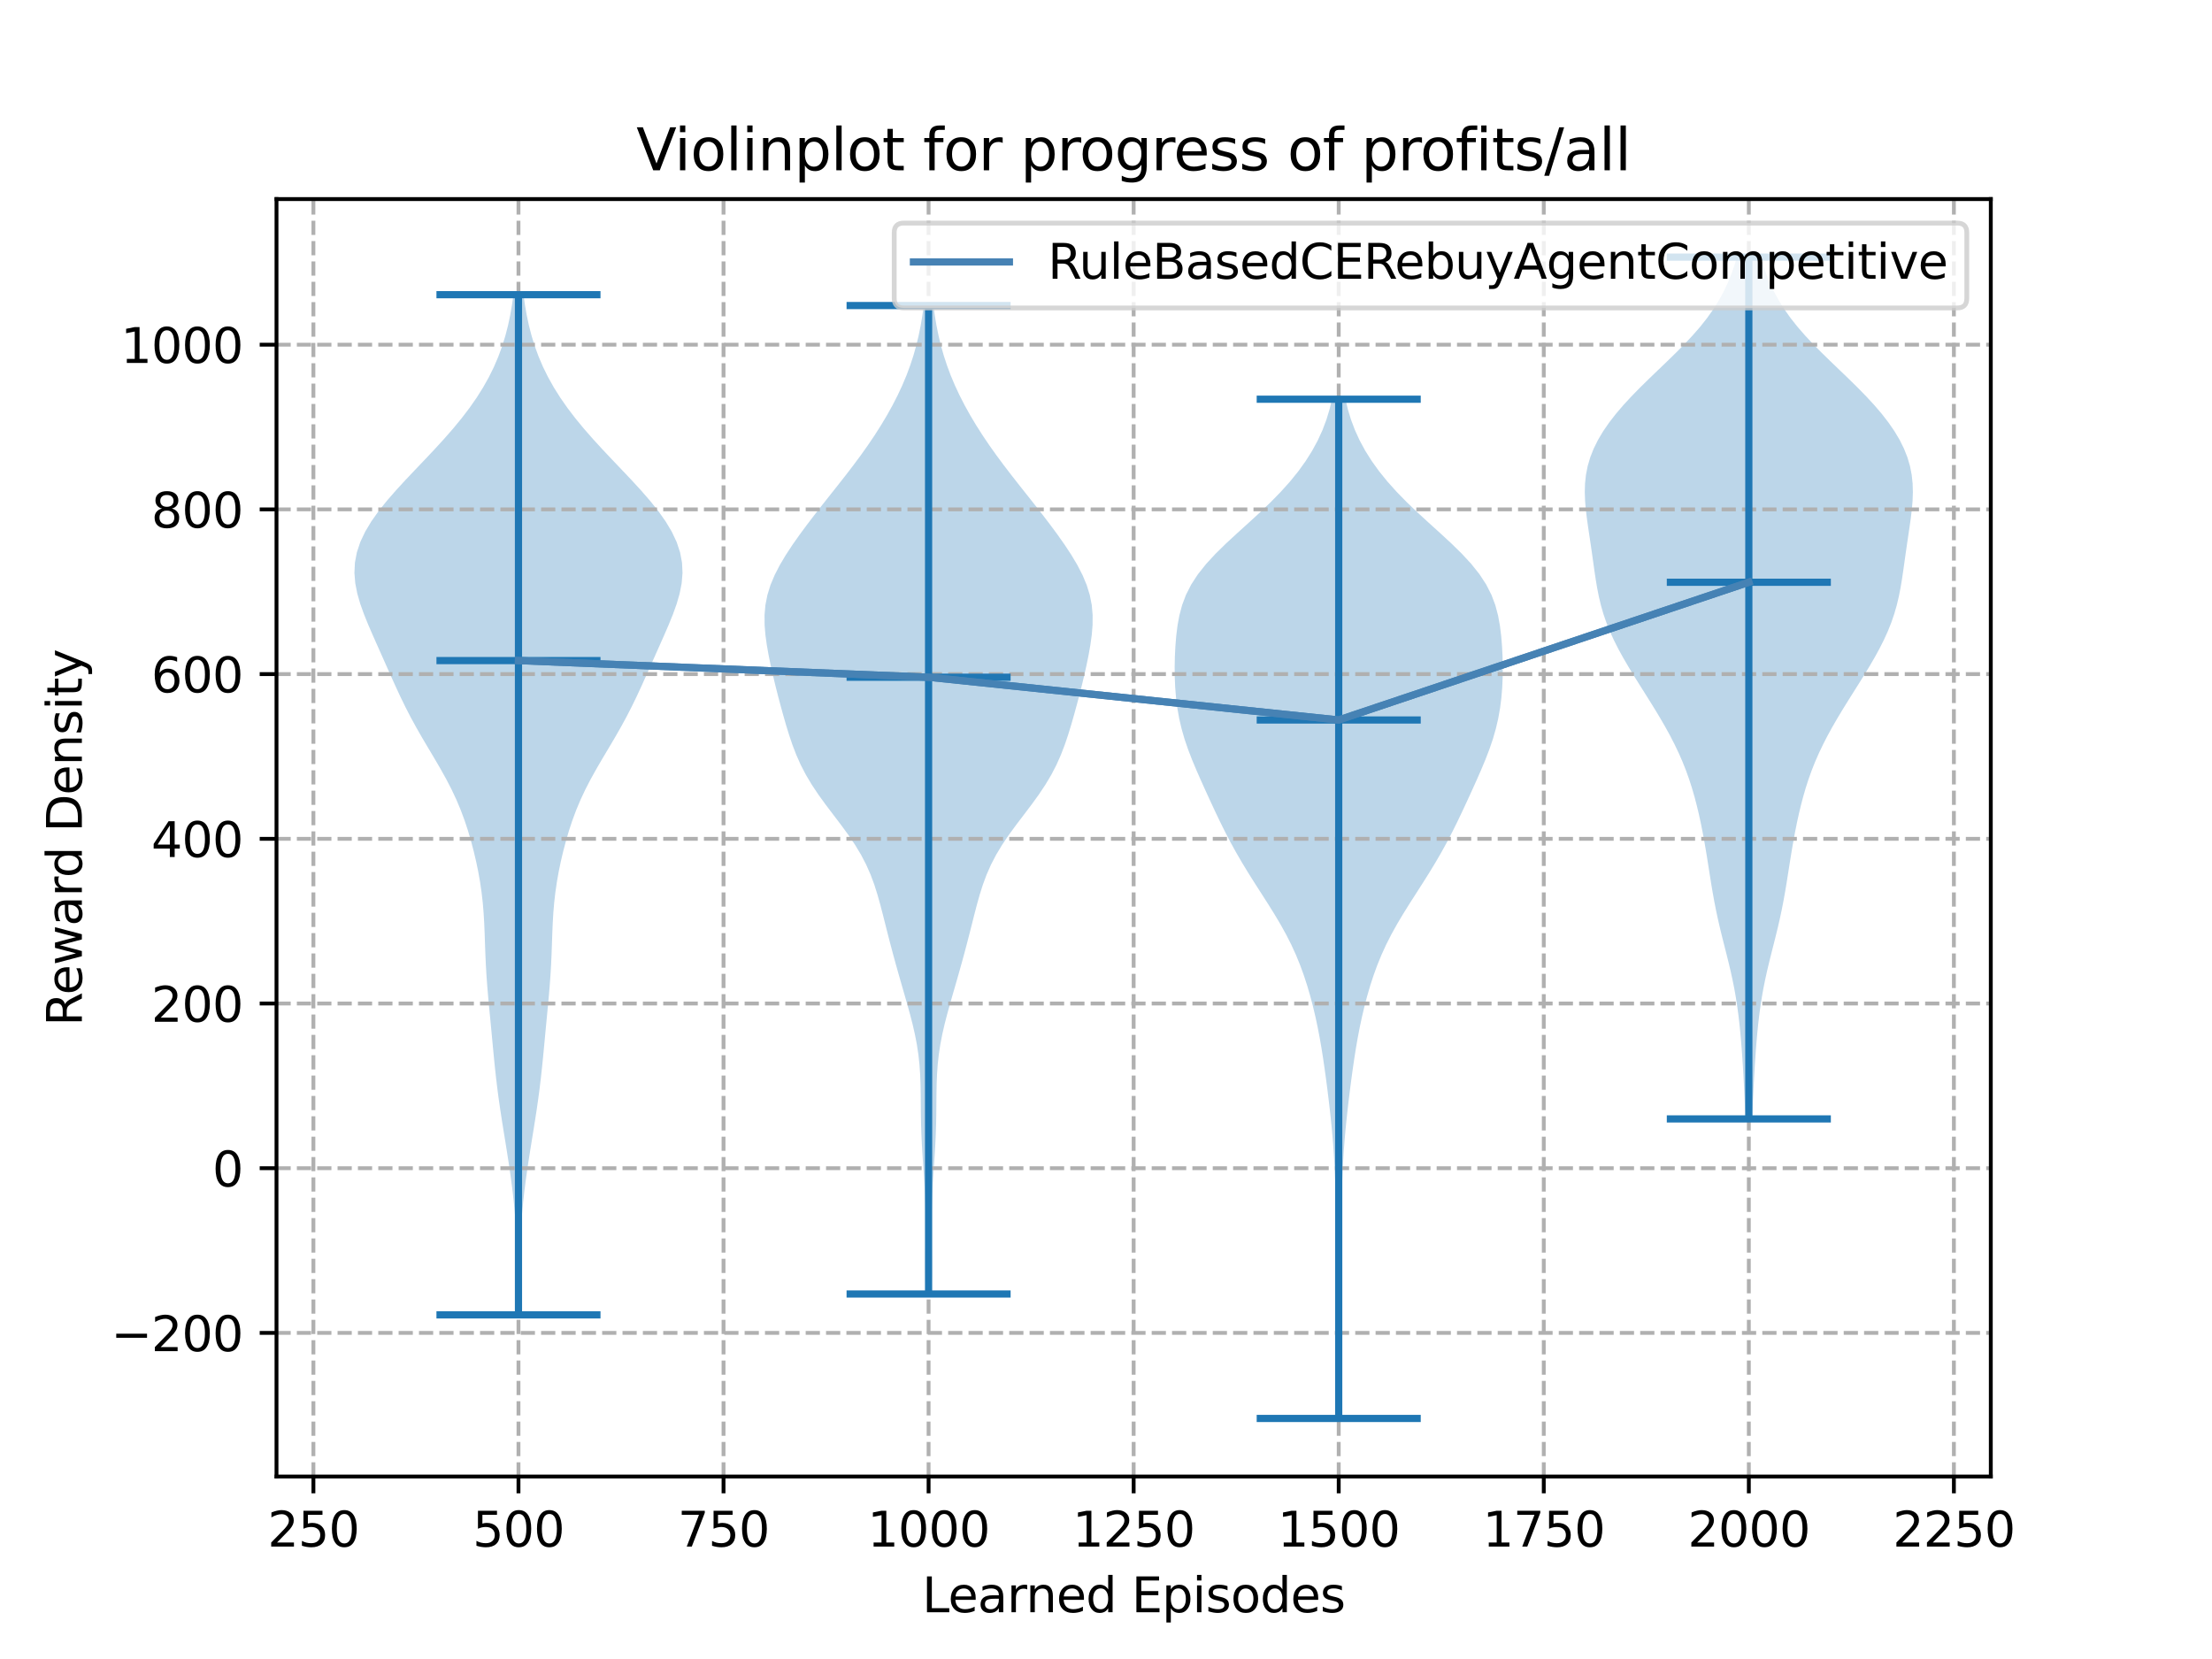 <?xml version="1.0" encoding="utf-8" standalone="no"?>
<!DOCTYPE svg PUBLIC "-//W3C//DTD SVG 1.1//EN"
  "http://www.w3.org/Graphics/SVG/1.1/DTD/svg11.dtd">
<svg xmlns:xlink="http://www.w3.org/1999/xlink" width="460.8pt" height="345.6pt" viewBox="0 0 460.8 345.6" xmlns="http://www.w3.org/2000/svg" version="1.1">
 <defs>
  <style type="text/css">*{stroke-linejoin: round; stroke-linecap: butt}</style>
 </defs>
 <g id="figure_1">
  <g id="patch_1">
   <path d="M 0 345.6 
L 460.8 345.6 
L 460.8 0 
L 0 0 
z
" style="fill: #ffffff"/>
  </g>
  <g id="axes_1">
   <g id="patch_2">
    <path d="M 57.6 307.584 
L 414.72 307.584 
L 414.72 41.472 
L 57.6 41.472 
z
" style="fill: #ffffff"/>
   </g>
   <g id="PolyCollection_1">
    <path d="M 108.219 273.917 
L 107.795 273.917 
L 107.79 271.77 
L 107.787 269.623 
L 107.783 267.477 
L 107.771 265.33 
L 107.746 263.183 
L 107.701 261.037 
L 107.631 258.89 
L 107.53 256.743 
L 107.396 254.596 
L 107.226 252.45 
L 107.02 250.303 
L 106.779 248.156 
L 106.507 246.01 
L 106.208 243.863 
L 105.887 241.716 
L 105.55 239.569 
L 105.204 237.423 
L 104.856 235.276 
L 104.514 233.129 
L 104.186 230.982 
L 103.878 228.836 
L 103.595 226.689 
L 103.337 224.542 
L 103.103 222.396 
L 102.887 220.249 
L 102.682 218.102 
L 102.481 215.955 
L 102.278 213.809 
L 102.072 211.662 
L 101.867 209.515 
L 101.67 207.369 
L 101.49 205.222 
L 101.335 203.075 
L 101.21 200.928 
L 101.113 198.782 
L 101.035 196.635 
L 100.961 194.488 
L 100.871 192.342 
L 100.745 190.195 
L 100.566 188.048 
L 100.323 185.901 
L 100.01 183.755 
L 99.63 181.608 
L 99.185 179.461 
L 98.679 177.315 
L 98.113 175.168 
L 97.481 173.021 
L 96.771 170.874 
L 95.97 168.728 
L 95.068 166.581 
L 94.059 164.434 
L 92.948 162.288 
L 91.752 160.141 
L 90.498 157.994 
L 89.22 155.847 
L 87.951 153.701 
L 86.721 151.554 
L 85.549 149.407 
L 84.443 147.261 
L 83.399 145.114 
L 82.402 142.967 
L 81.435 140.82 
L 80.48 138.674 
L 79.525 136.527 
L 78.568 134.38 
L 77.615 132.233 
L 76.687 130.087 
L 75.818 127.94 
L 75.049 125.793 
L 74.43 123.647 
L 74.009 121.5 
L 73.833 119.353 
L 73.937 117.206 
L 74.343 115.06 
L 75.056 112.913 
L 76.068 110.766 
L 77.352 108.62 
L 78.874 106.473 
L 80.592 104.326 
L 82.46 102.179 
L 84.431 100.033 
L 86.461 97.886 
L 88.508 95.739 
L 90.532 93.593 
L 92.498 91.446 
L 94.377 89.299 
L 96.145 87.152 
L 97.785 85.006 
L 99.284 82.859 
L 100.637 80.712 
L 101.841 78.566 
L 102.899 76.419 
L 103.816 74.272 
L 104.602 72.125 
L 105.267 69.979 
L 105.823 67.832 
L 106.281 65.685 
L 106.656 63.539 
L 106.96 61.392 
L 109.054 61.392 
L 109.054 61.392 
L 109.358 63.539 
L 109.733 65.685 
L 110.191 67.832 
L 110.747 69.979 
L 111.411 72.125 
L 112.197 74.272 
L 113.115 76.419 
L 114.173 78.566 
L 115.377 80.712 
L 116.729 82.859 
L 118.229 85.006 
L 119.868 87.152 
L 121.637 89.299 
L 123.516 91.446 
L 125.482 93.593 
L 127.506 95.739 
L 129.552 97.886 
L 131.583 100.033 
L 133.554 102.179 
L 135.422 104.326 
L 137.14 106.473 
L 138.662 108.62 
L 139.946 110.766 
L 140.957 112.913 
L 141.671 115.06 
L 142.077 117.206 
L 142.181 119.353 
L 142.005 121.5 
L 141.584 123.647 
L 140.964 125.793 
L 140.196 127.94 
L 139.327 130.087 
L 138.399 132.233 
L 137.446 134.38 
L 136.488 136.527 
L 135.534 138.674 
L 134.579 140.82 
L 133.612 142.967 
L 132.615 145.114 
L 131.571 147.261 
L 130.465 149.407 
L 129.293 151.554 
L 128.063 153.701 
L 126.794 155.847 
L 125.515 157.994 
L 124.261 160.141 
L 123.065 162.288 
L 121.954 164.434 
L 120.945 166.581 
L 120.043 168.728 
L 119.243 170.874 
L 118.533 173.021 
L 117.901 175.168 
L 117.334 177.315 
L 116.829 179.461 
L 116.384 181.608 
L 116.004 183.755 
L 115.691 185.901 
L 115.448 188.048 
L 115.268 190.195 
L 115.142 192.342 
L 115.052 194.488 
L 114.978 196.635 
L 114.901 198.782 
L 114.804 200.928 
L 114.679 203.075 
L 114.524 205.222 
L 114.344 207.369 
L 114.146 209.515 
L 113.941 211.662 
L 113.736 213.809 
L 113.533 215.955 
L 113.332 218.102 
L 113.127 220.249 
L 112.91 222.396 
L 112.676 224.542 
L 112.419 226.689 
L 112.135 228.836 
L 111.828 230.982 
L 111.5 233.129 
L 111.158 235.276 
L 110.81 237.423 
L 110.464 239.569 
L 110.127 241.716 
L 109.806 243.863 
L 109.507 246.01 
L 109.235 248.156 
L 108.994 250.303 
L 108.788 252.45 
L 108.618 254.596 
L 108.483 256.743 
L 108.383 258.89 
L 108.313 261.037 
L 108.268 263.183 
L 108.243 265.33 
L 108.231 267.477 
L 108.226 269.623 
L 108.224 271.77 
L 108.219 273.917 
z
" clip-path="url(#p9308726715)" style="fill: #1f77b4; fill-opacity: 0.3"/>
   </g>
   <g id="PolyCollection_2">
    <path d="M 194.045 269.56 
L 192.84 269.56 
L 192.795 267.48 
L 192.771 265.4 
L 192.768 263.32 
L 192.781 261.24 
L 192.803 259.16 
L 192.822 257.08 
L 192.828 255.001 
L 192.811 252.921 
L 192.765 250.841 
L 192.685 248.761 
L 192.576 246.681 
L 192.445 244.601 
L 192.302 242.521 
L 192.163 240.441 
L 192.04 238.361 
L 191.943 236.281 
L 191.877 234.201 
L 191.84 232.122 
L 191.821 230.042 
L 191.804 227.962 
L 191.766 225.882 
L 191.684 223.802 
L 191.538 221.722 
L 191.31 219.642 
L 190.995 217.562 
L 190.594 215.482 
L 190.118 213.402 
L 189.584 211.322 
L 189.009 209.243 
L 188.413 207.163 
L 187.812 205.083 
L 187.215 203.003 
L 186.63 200.923 
L 186.06 198.843 
L 185.506 196.763 
L 184.967 194.683 
L 184.44 192.603 
L 183.914 190.523 
L 183.373 188.443 
L 182.789 186.364 
L 182.13 184.284 
L 181.359 182.204 
L 180.442 180.124 
L 179.359 178.044 
L 178.104 175.964 
L 176.696 173.884 
L 175.174 171.804 
L 173.593 169.724 
L 172.017 167.644 
L 170.509 165.564 
L 169.12 163.485 
L 167.881 161.405 
L 166.804 159.325 
L 165.879 157.245 
L 165.08 155.165 
L 164.378 153.085 
L 163.74 151.005 
L 163.142 148.925 
L 162.572 146.845 
L 162.023 144.765 
L 161.497 142.685 
L 160.999 140.606 
L 160.533 138.526 
L 160.109 136.446 
L 159.74 134.366 
L 159.453 132.286 
L 159.282 130.206 
L 159.268 128.126 
L 159.451 126.046 
L 159.858 123.966 
L 160.5 121.886 
L 161.37 119.806 
L 162.44 117.726 
L 163.676 115.647 
L 165.04 113.567 
L 166.502 111.487 
L 168.036 109.407 
L 169.623 107.327 
L 171.247 105.247 
L 172.892 103.167 
L 174.539 101.087 
L 176.171 99.007 
L 177.766 96.927 
L 179.309 94.847 
L 180.787 92.768 
L 182.191 90.688 
L 183.517 88.608 
L 184.76 86.528 
L 185.917 84.448 
L 186.984 82.368 
L 187.956 80.288 
L 188.831 78.208 
L 189.608 76.128 
L 190.288 74.048 
L 190.874 71.968 
L 191.374 69.889 
L 191.796 67.809 
L 192.147 65.729 
L 192.436 63.649 
L 194.449 63.649 
L 194.449 63.649 
L 194.738 65.729 
L 195.089 67.809 
L 195.51 69.889 
L 196.01 71.968 
L 196.597 74.048 
L 197.277 76.128 
L 198.053 78.208 
L 198.928 80.288 
L 199.901 82.368 
L 200.967 84.448 
L 202.124 86.528 
L 203.368 88.608 
L 204.693 90.688 
L 206.098 92.768 
L 207.576 94.847 
L 209.119 96.927 
L 210.714 99.007 
L 212.345 101.087 
L 213.993 103.167 
L 215.638 105.247 
L 217.262 107.327 
L 218.848 109.407 
L 220.382 111.487 
L 221.844 113.567 
L 223.209 115.647 
L 224.445 117.726 
L 225.515 119.806 
L 226.384 121.886 
L 227.027 123.966 
L 227.434 126.046 
L 227.616 128.126 
L 227.603 130.206 
L 227.431 132.286 
L 227.144 134.366 
L 226.776 136.446 
L 226.351 138.526 
L 225.886 140.606 
L 225.387 142.685 
L 224.862 144.765 
L 224.313 146.845 
L 223.742 148.925 
L 223.145 151.005 
L 222.507 153.085 
L 221.804 155.165 
L 221.006 157.245 
L 220.081 159.325 
L 219.004 161.405 
L 217.765 163.485 
L 216.375 165.564 
L 214.867 167.644 
L 213.292 169.724 
L 211.711 171.804 
L 210.188 173.884 
L 208.78 175.964 
L 207.526 178.044 
L 206.442 180.124 
L 205.526 182.204 
L 204.754 184.284 
L 204.095 186.364 
L 203.512 188.443 
L 202.97 190.523 
L 202.445 192.603 
L 201.917 194.683 
L 201.379 196.763 
L 200.825 198.843 
L 200.255 200.923 
L 199.669 203.003 
L 199.073 205.083 
L 198.471 207.163 
L 197.876 209.243 
L 197.301 211.322 
L 196.766 213.402 
L 196.29 215.482 
L 195.889 217.562 
L 195.574 219.642 
L 195.347 221.722 
L 195.2 223.802 
L 195.119 225.882 
L 195.081 227.962 
L 195.064 230.042 
L 195.045 232.122 
L 195.007 234.201 
L 194.941 236.281 
L 194.844 238.361 
L 194.721 240.441 
L 194.582 242.521 
L 194.44 244.601 
L 194.309 246.681 
L 194.199 248.761 
L 194.12 250.841 
L 194.073 252.921 
L 194.056 255.001 
L 194.063 257.08 
L 194.082 259.16 
L 194.103 261.24 
L 194.116 263.32 
L 194.113 265.4 
L 194.089 267.48 
L 194.045 269.56 
z
" clip-path="url(#p9308726715)" style="fill: #1f77b4; fill-opacity: 0.3"/>
   </g>
   <g id="PolyCollection_3">
    <path d="M 279.29 295.488 
L 278.465 295.488 
L 278.437 293.343 
L 278.428 291.199 
L 278.437 289.054 
L 278.463 286.909 
L 278.499 284.765 
L 278.539 282.62 
L 278.577 280.475 
L 278.605 278.331 
L 278.621 276.186 
L 278.622 274.041 
L 278.611 271.897 
L 278.592 269.752 
L 278.567 267.607 
L 278.541 265.463 
L 278.515 263.318 
L 278.488 261.173 
L 278.46 259.029 
L 278.427 256.884 
L 278.389 254.74 
L 278.344 252.595 
L 278.291 250.45 
L 278.228 248.306 
L 278.153 246.161 
L 278.062 244.016 
L 277.951 241.872 
L 277.816 239.727 
L 277.655 237.582 
L 277.468 235.438 
L 277.256 233.293 
L 277.023 231.148 
L 276.772 229.004 
L 276.507 226.859 
L 276.228 224.714 
L 275.933 222.57 
L 275.619 220.425 
L 275.279 218.28 
L 274.906 216.136 
L 274.493 213.991 
L 274.036 211.846 
L 273.528 209.702 
L 272.965 207.557 
L 272.341 205.412 
L 271.646 203.268 
L 270.868 201.123 
L 269.995 198.978 
L 269.017 196.834 
L 267.93 194.689 
L 266.74 192.544 
L 265.464 190.4 
L 264.125 188.255 
L 262.753 186.111 
L 261.378 183.966 
L 260.028 181.821 
L 258.724 179.677 
L 257.479 177.532 
L 256.3 175.387 
L 255.184 173.243 
L 254.12 171.098 
L 253.097 168.953 
L 252.099 166.809 
L 251.117 164.664 
L 250.15 162.519 
L 249.208 160.375 
L 248.312 158.23 
L 247.487 156.085 
L 246.757 153.941 
L 246.14 151.796 
L 245.643 149.651 
L 245.263 147.507 
L 244.991 145.362 
L 244.815 143.217 
L 244.723 141.073 
L 244.704 138.928 
L 244.748 136.783 
L 244.854 134.639 
L 245.028 132.494 
L 245.292 130.349 
L 245.684 128.205 
L 246.255 126.06 
L 247.061 123.915 
L 248.151 121.771 
L 249.551 119.626 
L 251.259 117.481 
L 253.24 115.337 
L 255.431 113.192 
L 257.754 111.048 
L 260.122 108.903 
L 262.459 106.758 
L 264.699 104.614 
L 266.797 102.469 
L 268.722 100.324 
L 270.459 98.18 
L 272.002 96.035 
L 273.352 93.89 
L 274.514 91.746 
L 275.495 89.601 
L 276.305 87.456 
L 276.96 85.312 
L 277.475 83.167 
L 280.28 83.167 
L 280.28 83.167 
L 280.796 85.312 
L 281.45 87.456 
L 282.261 89.601 
L 283.241 91.746 
L 284.403 93.89 
L 285.753 96.035 
L 287.297 98.18 
L 289.034 100.324 
L 290.959 102.469 
L 293.056 104.614 
L 295.296 106.758 
L 297.633 108.903 
L 300.002 111.048 
L 302.324 113.192 
L 304.516 115.337 
L 306.497 117.481 
L 308.205 119.626 
L 309.605 121.771 
L 310.694 123.915 
L 311.5 126.06 
L 312.071 128.205 
L 312.463 130.349 
L 312.727 132.494 
L 312.901 134.639 
L 313.007 136.783 
L 313.052 138.928 
L 313.032 141.073 
L 312.94 143.217 
L 312.765 145.362 
L 312.493 147.507 
L 312.113 149.651 
L 311.615 151.796 
L 310.998 153.941 
L 310.269 156.085 
L 309.443 158.23 
L 308.547 160.375 
L 307.606 162.519 
L 306.638 164.664 
L 305.656 166.809 
L 304.658 168.953 
L 303.635 171.098 
L 302.572 173.243 
L 301.455 175.387 
L 300.276 177.532 
L 299.032 179.677 
L 297.727 181.821 
L 296.377 183.966 
L 295.002 186.111 
L 293.63 188.255 
L 292.291 190.4 
L 291.015 192.544 
L 289.825 194.689 
L 288.739 196.834 
L 287.76 198.978 
L 286.887 201.123 
L 286.11 203.268 
L 285.414 205.412 
L 284.79 207.557 
L 284.228 209.702 
L 283.72 211.846 
L 283.262 213.991 
L 282.849 216.136 
L 282.476 218.28 
L 282.136 220.425 
L 281.822 222.57 
L 281.527 224.714 
L 281.248 226.859 
L 280.983 229.004 
L 280.732 231.148 
L 280.499 233.293 
L 280.287 235.438 
L 280.1 237.582 
L 279.939 239.727 
L 279.805 241.872 
L 279.694 244.016 
L 279.603 246.161 
L 279.528 248.306 
L 279.465 250.45 
L 279.411 252.595 
L 279.366 254.74 
L 279.328 256.884 
L 279.296 259.029 
L 279.267 261.173 
L 279.241 263.318 
L 279.214 265.463 
L 279.188 267.607 
L 279.164 269.752 
L 279.144 271.897 
L 279.133 274.041 
L 279.135 276.186 
L 279.15 278.331 
L 279.179 280.475 
L 279.216 282.62 
L 279.256 284.765 
L 279.293 286.909 
L 279.318 289.054 
L 279.327 291.199 
L 279.318 293.343 
L 279.29 295.488 
z
" clip-path="url(#p9308726715)" style="fill: #1f77b4; fill-opacity: 0.3"/>
   </g>
   <g id="PolyCollection_4">
    <path d="M 364.994 233.089 
L 363.632 233.089 
L 363.548 231.276 
L 363.463 229.463 
L 363.375 227.649 
L 363.283 225.836 
L 363.185 224.023 
L 363.079 222.209 
L 362.962 220.396 
L 362.833 218.583 
L 362.689 216.769 
L 362.526 214.956 
L 362.341 213.143 
L 362.127 211.329 
L 361.881 209.516 
L 361.598 207.703 
L 361.275 205.889 
L 360.911 204.076 
L 360.511 202.262 
L 360.08 200.449 
L 359.628 198.636 
L 359.167 196.822 
L 358.711 195.009 
L 358.27 193.196 
L 357.853 191.382 
L 357.466 189.569 
L 357.111 187.756 
L 356.784 185.942 
L 356.48 184.129 
L 356.19 182.316 
L 355.905 180.502 
L 355.618 178.689 
L 355.319 176.876 
L 355.004 175.062 
L 354.666 173.249 
L 354.302 171.436 
L 353.906 169.622 
L 353.474 167.809 
L 352.998 165.996 
L 352.473 164.182 
L 351.889 162.369 
L 351.241 160.556 
L 350.523 158.742 
L 349.732 156.929 
L 348.869 155.115 
L 347.938 153.302 
L 346.943 151.489 
L 345.895 149.675 
L 344.805 147.862 
L 343.683 146.049 
L 342.544 144.235 
L 341.403 142.422 
L 340.273 140.609 
L 339.172 138.795 
L 338.115 136.982 
L 337.12 135.169 
L 336.203 133.355 
L 335.376 131.542 
L 334.649 129.729 
L 334.026 127.915 
L 333.503 126.102 
L 333.071 124.289 
L 332.713 122.475 
L 332.41 120.662 
L 332.141 118.849 
L 331.886 117.035 
L 331.632 115.222 
L 331.37 113.408 
L 331.1 111.595 
L 330.83 109.782 
L 330.576 107.968 
L 330.358 106.155 
L 330.203 104.342 
L 330.139 102.528 
L 330.192 100.715 
L 330.387 98.902 
L 330.744 97.088 
L 331.276 95.275 
L 331.991 93.462 
L 332.89 91.648 
L 333.968 89.835 
L 335.218 88.022 
L 336.625 86.208 
L 338.175 84.395 
L 339.848 82.582 
L 341.621 80.768 
L 343.465 78.955 
L 345.35 77.142 
L 347.241 75.328 
L 349.102 73.515 
L 350.898 71.701 
L 352.598 69.888 
L 354.176 68.075 
L 355.613 66.261 
L 356.901 64.448 
L 358.039 62.635 
L 359.033 60.821 
L 359.896 59.008 
L 360.641 57.195 
L 361.284 55.381 
L 361.838 53.568 
L 366.788 53.568 
L 366.788 53.568 
L 367.342 55.381 
L 367.985 57.195 
L 368.73 59.008 
L 369.593 60.821 
L 370.587 62.635 
L 371.725 64.448 
L 373.013 66.261 
L 374.451 68.075 
L 376.028 69.888 
L 377.728 71.701 
L 379.524 73.515 
L 381.386 75.328 
L 383.277 77.142 
L 385.161 78.955 
L 387.006 80.768 
L 388.778 82.582 
L 390.451 84.395 
L 392.001 86.208 
L 393.409 88.022 
L 394.658 89.835 
L 395.737 91.648 
L 396.635 93.462 
L 397.35 95.275 
L 397.882 97.088 
L 398.239 98.902 
L 398.434 100.715 
L 398.487 102.528 
L 398.423 104.342 
L 398.268 106.155 
L 398.05 107.968 
L 397.796 109.782 
L 397.526 111.595 
L 397.256 113.408 
L 396.994 115.222 
L 396.74 117.035 
L 396.485 118.849 
L 396.216 120.662 
L 395.913 122.475 
L 395.555 124.289 
L 395.123 126.102 
L 394.6 127.915 
L 393.977 129.729 
L 393.251 131.542 
L 392.424 133.355 
L 391.506 135.169 
L 390.511 136.982 
L 389.454 138.795 
L 388.353 140.609 
L 387.224 142.422 
L 386.082 144.235 
L 384.943 146.049 
L 383.822 147.862 
L 382.731 149.675 
L 381.683 151.489 
L 380.689 153.302 
L 379.757 155.115 
L 378.894 156.929 
L 378.104 158.742 
L 377.385 160.556 
L 376.737 162.369 
L 376.154 164.182 
L 375.628 165.996 
L 375.152 167.809 
L 374.72 169.622 
L 374.325 171.436 
L 373.96 173.249 
L 373.623 175.062 
L 373.307 176.876 
L 373.009 178.689 
L 372.721 180.502 
L 372.436 182.316 
L 372.147 184.129 
L 371.842 185.942 
L 371.515 187.756 
L 371.16 189.569 
L 370.773 191.382 
L 370.357 193.196 
L 369.915 195.009 
L 369.459 196.822 
L 368.998 198.636 
L 368.547 200.449 
L 368.116 202.262 
L 367.715 204.076 
L 367.351 205.889 
L 367.028 207.703 
L 366.745 209.516 
L 366.499 211.329 
L 366.286 213.143 
L 366.1 214.956 
L 365.937 216.769 
L 365.793 218.583 
L 365.664 220.396 
L 365.547 222.209 
L 365.441 224.023 
L 365.343 225.836 
L 365.251 227.649 
L 365.163 229.463 
L 365.078 231.276 
L 364.994 233.089 
z
" clip-path="url(#p9308726715)" style="fill: #1f77b4; fill-opacity: 0.3"/>
   </g>
   <g id="matplotlib.axis_1">
    <g id="xtick_1">
     <g id="line2d_1">
      <path d="M 65.289 307.584 
L 65.289 41.472 
" clip-path="url(#p9308726715)" style="fill: none; stroke-dasharray: 2.96,1.28; stroke-dashoffset: 0; stroke: #b0b0b0; stroke-width: 0.8"/>
     </g>
     <g id="line2d_2">
      <defs>
       <path id="m455f05e10f" d="M 0 0 
L 0 3.5 
" style="stroke: #000000; stroke-width: 0.8"/>
      </defs>
      <g>
       <use xlink:href="#m455f05e10f" x="65.289" y="307.584" style="stroke: #000000; stroke-width: 0.8"/>
      </g>
     </g>
     <g id="text_1">
      <!-- 250 -->
      <g transform="translate(55.745 322.182)scale(0.1 -0.1)">
       <defs>
        <path id="DejaVuSans-32" d="M 1228 531 
L 3431 531 
L 3431 0 
L 469 0 
L 469 531 
Q 828 903 1448 1529 
Q 2069 2156 2228 2338 
Q 2531 2678 2651 2914 
Q 2772 3150 2772 3378 
Q 2772 3750 2511 3984 
Q 2250 4219 1831 4219 
Q 1534 4219 1204 4116 
Q 875 4013 500 3803 
L 500 4441 
Q 881 4594 1212 4672 
Q 1544 4750 1819 4750 
Q 2544 4750 2975 4387 
Q 3406 4025 3406 3419 
Q 3406 3131 3298 2873 
Q 3191 2616 2906 2266 
Q 2828 2175 2409 1742 
Q 1991 1309 1228 531 
z
" transform="scale(0.016)"/>
        <path id="DejaVuSans-35" d="M 691 4666 
L 3169 4666 
L 3169 4134 
L 1269 4134 
L 1269 2991 
Q 1406 3038 1543 3061 
Q 1681 3084 1819 3084 
Q 2600 3084 3056 2656 
Q 3513 2228 3513 1497 
Q 3513 744 3044 326 
Q 2575 -91 1722 -91 
Q 1428 -91 1123 -41 
Q 819 9 494 109 
L 494 744 
Q 775 591 1075 516 
Q 1375 441 1709 441 
Q 2250 441 2565 725 
Q 2881 1009 2881 1497 
Q 2881 1984 2565 2268 
Q 2250 2553 1709 2553 
Q 1456 2553 1204 2497 
Q 953 2441 691 2322 
L 691 4666 
z
" transform="scale(0.016)"/>
        <path id="DejaVuSans-30" d="M 2034 4250 
Q 1547 4250 1301 3770 
Q 1056 3291 1056 2328 
Q 1056 1369 1301 889 
Q 1547 409 2034 409 
Q 2525 409 2770 889 
Q 3016 1369 3016 2328 
Q 3016 3291 2770 3770 
Q 2525 4250 2034 4250 
z
M 2034 4750 
Q 2819 4750 3233 4129 
Q 3647 3509 3647 2328 
Q 3647 1150 3233 529 
Q 2819 -91 2034 -91 
Q 1250 -91 836 529 
Q 422 1150 422 2328 
Q 422 3509 836 4129 
Q 1250 4750 2034 4750 
z
" transform="scale(0.016)"/>
       </defs>
       <use xlink:href="#DejaVuSans-32"/>
       <use xlink:href="#DejaVuSans-35" x="63.623"/>
       <use xlink:href="#DejaVuSans-30" x="127.246"/>
      </g>
     </g>
    </g>
    <g id="xtick_2">
     <g id="line2d_3">
      <path d="M 108.007 307.584 
L 108.007 41.472 
" clip-path="url(#p9308726715)" style="fill: none; stroke-dasharray: 2.96,1.28; stroke-dashoffset: 0; stroke: #b0b0b0; stroke-width: 0.8"/>
     </g>
     <g id="line2d_4">
      <g>
       <use xlink:href="#m455f05e10f" x="108.007" y="307.584" style="stroke: #000000; stroke-width: 0.8"/>
      </g>
     </g>
     <g id="text_2">
      <!-- 500 -->
      <g transform="translate(98.463 322.182)scale(0.1 -0.1)">
       <use xlink:href="#DejaVuSans-35"/>
       <use xlink:href="#DejaVuSans-30" x="63.623"/>
       <use xlink:href="#DejaVuSans-30" x="127.246"/>
      </g>
     </g>
    </g>
    <g id="xtick_3">
     <g id="line2d_5">
      <path d="M 150.725 307.584 
L 150.725 41.472 
" clip-path="url(#p9308726715)" style="fill: none; stroke-dasharray: 2.96,1.28; stroke-dashoffset: 0; stroke: #b0b0b0; stroke-width: 0.8"/>
     </g>
     <g id="line2d_6">
      <g>
       <use xlink:href="#m455f05e10f" x="150.725" y="307.584" style="stroke: #000000; stroke-width: 0.8"/>
      </g>
     </g>
     <g id="text_3">
      <!-- 750 -->
      <g transform="translate(141.181 322.182)scale(0.1 -0.1)">
       <defs>
        <path id="DejaVuSans-37" d="M 525 4666 
L 3525 4666 
L 3525 4397 
L 1831 0 
L 1172 0 
L 2766 4134 
L 525 4134 
L 525 4666 
z
" transform="scale(0.016)"/>
       </defs>
       <use xlink:href="#DejaVuSans-37"/>
       <use xlink:href="#DejaVuSans-35" x="63.623"/>
       <use xlink:href="#DejaVuSans-30" x="127.246"/>
      </g>
     </g>
    </g>
    <g id="xtick_4">
     <g id="line2d_7">
      <path d="M 193.442 307.584 
L 193.442 41.472 
" clip-path="url(#p9308726715)" style="fill: none; stroke-dasharray: 2.96,1.28; stroke-dashoffset: 0; stroke: #b0b0b0; stroke-width: 0.8"/>
     </g>
     <g id="line2d_8">
      <g>
       <use xlink:href="#m455f05e10f" x="193.442" y="307.584" style="stroke: #000000; stroke-width: 0.8"/>
      </g>
     </g>
     <g id="text_4">
      <!-- 1000 -->
      <g transform="translate(180.717 322.182)scale(0.1 -0.1)">
       <defs>
        <path id="DejaVuSans-31" d="M 794 531 
L 1825 531 
L 1825 4091 
L 703 3866 
L 703 4441 
L 1819 4666 
L 2450 4666 
L 2450 531 
L 3481 531 
L 3481 0 
L 794 0 
L 794 531 
z
" transform="scale(0.016)"/>
       </defs>
       <use xlink:href="#DejaVuSans-31"/>
       <use xlink:href="#DejaVuSans-30" x="63.623"/>
       <use xlink:href="#DejaVuSans-30" x="127.246"/>
       <use xlink:href="#DejaVuSans-30" x="190.869"/>
      </g>
     </g>
    </g>
    <g id="xtick_5">
     <g id="line2d_9">
      <path d="M 236.16 307.584 
L 236.16 41.472 
" clip-path="url(#p9308726715)" style="fill: none; stroke-dasharray: 2.96,1.28; stroke-dashoffset: 0; stroke: #b0b0b0; stroke-width: 0.8"/>
     </g>
     <g id="line2d_10">
      <g>
       <use xlink:href="#m455f05e10f" x="236.16" y="307.584" style="stroke: #000000; stroke-width: 0.8"/>
      </g>
     </g>
     <g id="text_5">
      <!-- 1250 -->
      <g transform="translate(223.435 322.182)scale(0.1 -0.1)">
       <use xlink:href="#DejaVuSans-31"/>
       <use xlink:href="#DejaVuSans-32" x="63.623"/>
       <use xlink:href="#DejaVuSans-35" x="127.246"/>
       <use xlink:href="#DejaVuSans-30" x="190.869"/>
      </g>
     </g>
    </g>
    <g id="xtick_6">
     <g id="line2d_11">
      <path d="M 278.878 307.584 
L 278.878 41.472 
" clip-path="url(#p9308726715)" style="fill: none; stroke-dasharray: 2.96,1.28; stroke-dashoffset: 0; stroke: #b0b0b0; stroke-width: 0.8"/>
     </g>
     <g id="line2d_12">
      <g>
       <use xlink:href="#m455f05e10f" x="278.878" y="307.584" style="stroke: #000000; stroke-width: 0.8"/>
      </g>
     </g>
     <g id="text_6">
      <!-- 1500 -->
      <g transform="translate(266.153 322.182)scale(0.1 -0.1)">
       <use xlink:href="#DejaVuSans-31"/>
       <use xlink:href="#DejaVuSans-35" x="63.623"/>
       <use xlink:href="#DejaVuSans-30" x="127.246"/>
       <use xlink:href="#DejaVuSans-30" x="190.869"/>
      </g>
     </g>
    </g>
    <g id="xtick_7">
     <g id="line2d_13">
      <path d="M 321.595 307.584 
L 321.595 41.472 
" clip-path="url(#p9308726715)" style="fill: none; stroke-dasharray: 2.96,1.28; stroke-dashoffset: 0; stroke: #b0b0b0; stroke-width: 0.8"/>
     </g>
     <g id="line2d_14">
      <g>
       <use xlink:href="#m455f05e10f" x="321.595" y="307.584" style="stroke: #000000; stroke-width: 0.8"/>
      </g>
     </g>
     <g id="text_7">
      <!-- 1750 -->
      <g transform="translate(308.87 322.182)scale(0.1 -0.1)">
       <use xlink:href="#DejaVuSans-31"/>
       <use xlink:href="#DejaVuSans-37" x="63.623"/>
       <use xlink:href="#DejaVuSans-35" x="127.246"/>
       <use xlink:href="#DejaVuSans-30" x="190.869"/>
      </g>
     </g>
    </g>
    <g id="xtick_8">
     <g id="line2d_15">
      <path d="M 364.313 307.584 
L 364.313 41.472 
" clip-path="url(#p9308726715)" style="fill: none; stroke-dasharray: 2.96,1.28; stroke-dashoffset: 0; stroke: #b0b0b0; stroke-width: 0.8"/>
     </g>
     <g id="line2d_16">
      <g>
       <use xlink:href="#m455f05e10f" x="364.313" y="307.584" style="stroke: #000000; stroke-width: 0.8"/>
      </g>
     </g>
     <g id="text_8">
      <!-- 2000 -->
      <g transform="translate(351.588 322.182)scale(0.1 -0.1)">
       <use xlink:href="#DejaVuSans-32"/>
       <use xlink:href="#DejaVuSans-30" x="63.623"/>
       <use xlink:href="#DejaVuSans-30" x="127.246"/>
       <use xlink:href="#DejaVuSans-30" x="190.869"/>
      </g>
     </g>
    </g>
    <g id="xtick_9">
     <g id="line2d_17">
      <path d="M 407.031 307.584 
L 407.031 41.472 
" clip-path="url(#p9308726715)" style="fill: none; stroke-dasharray: 2.96,1.28; stroke-dashoffset: 0; stroke: #b0b0b0; stroke-width: 0.8"/>
     </g>
     <g id="line2d_18">
      <g>
       <use xlink:href="#m455f05e10f" x="407.031" y="307.584" style="stroke: #000000; stroke-width: 0.8"/>
      </g>
     </g>
     <g id="text_9">
      <!-- 2250 -->
      <g transform="translate(394.306 322.182)scale(0.1 -0.1)">
       <use xlink:href="#DejaVuSans-32"/>
       <use xlink:href="#DejaVuSans-32" x="63.623"/>
       <use xlink:href="#DejaVuSans-35" x="127.246"/>
       <use xlink:href="#DejaVuSans-30" x="190.869"/>
      </g>
     </g>
    </g>
    <g id="text_10">
     <!-- Learned Episodes -->
     <g transform="translate(192.102 335.861)scale(0.1 -0.1)">
      <defs>
       <path id="DejaVuSans-4c" d="M 628 4666 
L 1259 4666 
L 1259 531 
L 3531 531 
L 3531 0 
L 628 0 
L 628 4666 
z
" transform="scale(0.016)"/>
       <path id="DejaVuSans-65" d="M 3597 1894 
L 3597 1613 
L 953 1613 
Q 991 1019 1311 708 
Q 1631 397 2203 397 
Q 2534 397 2845 478 
Q 3156 559 3463 722 
L 3463 178 
Q 3153 47 2828 -22 
Q 2503 -91 2169 -91 
Q 1331 -91 842 396 
Q 353 884 353 1716 
Q 353 2575 817 3079 
Q 1281 3584 2069 3584 
Q 2775 3584 3186 3129 
Q 3597 2675 3597 1894 
z
M 3022 2063 
Q 3016 2534 2758 2815 
Q 2500 3097 2075 3097 
Q 1594 3097 1305 2825 
Q 1016 2553 972 2059 
L 3022 2063 
z
" transform="scale(0.016)"/>
       <path id="DejaVuSans-61" d="M 2194 1759 
Q 1497 1759 1228 1600 
Q 959 1441 959 1056 
Q 959 750 1161 570 
Q 1363 391 1709 391 
Q 2188 391 2477 730 
Q 2766 1069 2766 1631 
L 2766 1759 
L 2194 1759 
z
M 3341 1997 
L 3341 0 
L 2766 0 
L 2766 531 
Q 2569 213 2275 61 
Q 1981 -91 1556 -91 
Q 1019 -91 701 211 
Q 384 513 384 1019 
Q 384 1609 779 1909 
Q 1175 2209 1959 2209 
L 2766 2209 
L 2766 2266 
Q 2766 2663 2505 2880 
Q 2244 3097 1772 3097 
Q 1472 3097 1187 3025 
Q 903 2953 641 2809 
L 641 3341 
Q 956 3463 1253 3523 
Q 1550 3584 1831 3584 
Q 2591 3584 2966 3190 
Q 3341 2797 3341 1997 
z
" transform="scale(0.016)"/>
       <path id="DejaVuSans-72" d="M 2631 2963 
Q 2534 3019 2420 3045 
Q 2306 3072 2169 3072 
Q 1681 3072 1420 2755 
Q 1159 2438 1159 1844 
L 1159 0 
L 581 0 
L 581 3500 
L 1159 3500 
L 1159 2956 
Q 1341 3275 1631 3429 
Q 1922 3584 2338 3584 
Q 2397 3584 2469 3576 
Q 2541 3569 2628 3553 
L 2631 2963 
z
" transform="scale(0.016)"/>
       <path id="DejaVuSans-6e" d="M 3513 2113 
L 3513 0 
L 2938 0 
L 2938 2094 
Q 2938 2591 2744 2837 
Q 2550 3084 2163 3084 
Q 1697 3084 1428 2787 
Q 1159 2491 1159 1978 
L 1159 0 
L 581 0 
L 581 3500 
L 1159 3500 
L 1159 2956 
Q 1366 3272 1645 3428 
Q 1925 3584 2291 3584 
Q 2894 3584 3203 3211 
Q 3513 2838 3513 2113 
z
" transform="scale(0.016)"/>
       <path id="DejaVuSans-64" d="M 2906 2969 
L 2906 4863 
L 3481 4863 
L 3481 0 
L 2906 0 
L 2906 525 
Q 2725 213 2448 61 
Q 2172 -91 1784 -91 
Q 1150 -91 751 415 
Q 353 922 353 1747 
Q 353 2572 751 3078 
Q 1150 3584 1784 3584 
Q 2172 3584 2448 3432 
Q 2725 3281 2906 2969 
z
M 947 1747 
Q 947 1113 1208 752 
Q 1469 391 1925 391 
Q 2381 391 2643 752 
Q 2906 1113 2906 1747 
Q 2906 2381 2643 2742 
Q 2381 3103 1925 3103 
Q 1469 3103 1208 2742 
Q 947 2381 947 1747 
z
" transform="scale(0.016)"/>
       <path id="DejaVuSans-20" transform="scale(0.016)"/>
       <path id="DejaVuSans-45" d="M 628 4666 
L 3578 4666 
L 3578 4134 
L 1259 4134 
L 1259 2753 
L 3481 2753 
L 3481 2222 
L 1259 2222 
L 1259 531 
L 3634 531 
L 3634 0 
L 628 0 
L 628 4666 
z
" transform="scale(0.016)"/>
       <path id="DejaVuSans-70" d="M 1159 525 
L 1159 -1331 
L 581 -1331 
L 581 3500 
L 1159 3500 
L 1159 2969 
Q 1341 3281 1617 3432 
Q 1894 3584 2278 3584 
Q 2916 3584 3314 3078 
Q 3713 2572 3713 1747 
Q 3713 922 3314 415 
Q 2916 -91 2278 -91 
Q 1894 -91 1617 61 
Q 1341 213 1159 525 
z
M 3116 1747 
Q 3116 2381 2855 2742 
Q 2594 3103 2138 3103 
Q 1681 3103 1420 2742 
Q 1159 2381 1159 1747 
Q 1159 1113 1420 752 
Q 1681 391 2138 391 
Q 2594 391 2855 752 
Q 3116 1113 3116 1747 
z
" transform="scale(0.016)"/>
       <path id="DejaVuSans-69" d="M 603 3500 
L 1178 3500 
L 1178 0 
L 603 0 
L 603 3500 
z
M 603 4863 
L 1178 4863 
L 1178 4134 
L 603 4134 
L 603 4863 
z
" transform="scale(0.016)"/>
       <path id="DejaVuSans-73" d="M 2834 3397 
L 2834 2853 
Q 2591 2978 2328 3040 
Q 2066 3103 1784 3103 
Q 1356 3103 1142 2972 
Q 928 2841 928 2578 
Q 928 2378 1081 2264 
Q 1234 2150 1697 2047 
L 1894 2003 
Q 2506 1872 2764 1633 
Q 3022 1394 3022 966 
Q 3022 478 2636 193 
Q 2250 -91 1575 -91 
Q 1294 -91 989 -36 
Q 684 19 347 128 
L 347 722 
Q 666 556 975 473 
Q 1284 391 1588 391 
Q 1994 391 2212 530 
Q 2431 669 2431 922 
Q 2431 1156 2273 1281 
Q 2116 1406 1581 1522 
L 1381 1569 
Q 847 1681 609 1914 
Q 372 2147 372 2553 
Q 372 3047 722 3315 
Q 1072 3584 1716 3584 
Q 2034 3584 2315 3537 
Q 2597 3491 2834 3397 
z
" transform="scale(0.016)"/>
       <path id="DejaVuSans-6f" d="M 1959 3097 
Q 1497 3097 1228 2736 
Q 959 2375 959 1747 
Q 959 1119 1226 758 
Q 1494 397 1959 397 
Q 2419 397 2687 759 
Q 2956 1122 2956 1747 
Q 2956 2369 2687 2733 
Q 2419 3097 1959 3097 
z
M 1959 3584 
Q 2709 3584 3137 3096 
Q 3566 2609 3566 1747 
Q 3566 888 3137 398 
Q 2709 -91 1959 -91 
Q 1206 -91 779 398 
Q 353 888 353 1747 
Q 353 2609 779 3096 
Q 1206 3584 1959 3584 
z
" transform="scale(0.016)"/>
      </defs>
      <use xlink:href="#DejaVuSans-4c"/>
      <use xlink:href="#DejaVuSans-65" x="53.963"/>
      <use xlink:href="#DejaVuSans-61" x="115.486"/>
      <use xlink:href="#DejaVuSans-72" x="176.766"/>
      <use xlink:href="#DejaVuSans-6e" x="216.129"/>
      <use xlink:href="#DejaVuSans-65" x="279.508"/>
      <use xlink:href="#DejaVuSans-64" x="341.031"/>
      <use xlink:href="#DejaVuSans-20" x="404.508"/>
      <use xlink:href="#DejaVuSans-45" x="436.295"/>
      <use xlink:href="#DejaVuSans-70" x="499.479"/>
      <use xlink:href="#DejaVuSans-69" x="562.955"/>
      <use xlink:href="#DejaVuSans-73" x="590.738"/>
      <use xlink:href="#DejaVuSans-6f" x="642.838"/>
      <use xlink:href="#DejaVuSans-64" x="704.02"/>
      <use xlink:href="#DejaVuSans-65" x="767.496"/>
      <use xlink:href="#DejaVuSans-73" x="829.02"/>
     </g>
    </g>
   </g>
   <g id="matplotlib.axis_2">
    <g id="ytick_1">
     <g id="line2d_19">
      <path d="M 57.6 277.671 
L 414.72 277.671 
" clip-path="url(#p9308726715)" style="fill: none; stroke-dasharray: 2.96,1.28; stroke-dashoffset: 0; stroke: #b0b0b0; stroke-width: 0.8"/>
     </g>
     <g id="line2d_20">
      <defs>
       <path id="m90aba8b559" d="M 0 0 
L -3.5 0 
" style="stroke: #000000; stroke-width: 0.8"/>
      </defs>
      <g>
       <use xlink:href="#m90aba8b559" x="57.6" y="277.671" style="stroke: #000000; stroke-width: 0.8"/>
      </g>
     </g>
     <g id="text_11">
      <!-- −200 -->
      <g transform="translate(23.133 281.47)scale(0.1 -0.1)">
       <defs>
        <path id="DejaVuSans-2212" d="M 678 2272 
L 4684 2272 
L 4684 1741 
L 678 1741 
L 678 2272 
z
" transform="scale(0.016)"/>
       </defs>
       <use xlink:href="#DejaVuSans-2212"/>
       <use xlink:href="#DejaVuSans-32" x="83.789"/>
       <use xlink:href="#DejaVuSans-30" x="147.412"/>
       <use xlink:href="#DejaVuSans-30" x="211.035"/>
      </g>
     </g>
    </g>
    <g id="ytick_2">
     <g id="line2d_21">
      <path d="M 57.6 243.36 
L 414.72 243.36 
" clip-path="url(#p9308726715)" style="fill: none; stroke-dasharray: 2.96,1.28; stroke-dashoffset: 0; stroke: #b0b0b0; stroke-width: 0.8"/>
     </g>
     <g id="line2d_22">
      <g>
       <use xlink:href="#m90aba8b559" x="57.6" y="243.36" style="stroke: #000000; stroke-width: 0.8"/>
      </g>
     </g>
     <g id="text_12">
      <!-- 0 -->
      <g transform="translate(44.237 247.159)scale(0.1 -0.1)">
       <use xlink:href="#DejaVuSans-30"/>
      </g>
     </g>
    </g>
    <g id="ytick_3">
     <g id="line2d_23">
      <path d="M 57.6 209.049 
L 414.72 209.049 
" clip-path="url(#p9308726715)" style="fill: none; stroke-dasharray: 2.96,1.28; stroke-dashoffset: 0; stroke: #b0b0b0; stroke-width: 0.8"/>
     </g>
     <g id="line2d_24">
      <g>
       <use xlink:href="#m90aba8b559" x="57.6" y="209.049" style="stroke: #000000; stroke-width: 0.8"/>
      </g>
     </g>
     <g id="text_13">
      <!-- 200 -->
      <g transform="translate(31.512 212.848)scale(0.1 -0.1)">
       <use xlink:href="#DejaVuSans-32"/>
       <use xlink:href="#DejaVuSans-30" x="63.623"/>
       <use xlink:href="#DejaVuSans-30" x="127.246"/>
      </g>
     </g>
    </g>
    <g id="ytick_4">
     <g id="line2d_25">
      <path d="M 57.6 174.738 
L 414.72 174.738 
" clip-path="url(#p9308726715)" style="fill: none; stroke-dasharray: 2.96,1.28; stroke-dashoffset: 0; stroke: #b0b0b0; stroke-width: 0.8"/>
     </g>
     <g id="line2d_26">
      <g>
       <use xlink:href="#m90aba8b559" x="57.6" y="174.738" style="stroke: #000000; stroke-width: 0.8"/>
      </g>
     </g>
     <g id="text_14">
      <!-- 400 -->
      <g transform="translate(31.512 178.538)scale(0.1 -0.1)">
       <defs>
        <path id="DejaVuSans-34" d="M 2419 4116 
L 825 1625 
L 2419 1625 
L 2419 4116 
z
M 2253 4666 
L 3047 4666 
L 3047 1625 
L 3713 1625 
L 3713 1100 
L 3047 1100 
L 3047 0 
L 2419 0 
L 2419 1100 
L 313 1100 
L 313 1709 
L 2253 4666 
z
" transform="scale(0.016)"/>
       </defs>
       <use xlink:href="#DejaVuSans-34"/>
       <use xlink:href="#DejaVuSans-30" x="63.623"/>
       <use xlink:href="#DejaVuSans-30" x="127.246"/>
      </g>
     </g>
    </g>
    <g id="ytick_5">
     <g id="line2d_27">
      <path d="M 57.6 140.428 
L 414.72 140.428 
" clip-path="url(#p9308726715)" style="fill: none; stroke-dasharray: 2.96,1.28; stroke-dashoffset: 0; stroke: #b0b0b0; stroke-width: 0.8"/>
     </g>
     <g id="line2d_28">
      <g>
       <use xlink:href="#m90aba8b559" x="57.6" y="140.428" style="stroke: #000000; stroke-width: 0.8"/>
      </g>
     </g>
     <g id="text_15">
      <!-- 600 -->
      <g transform="translate(31.512 144.227)scale(0.1 -0.1)">
       <defs>
        <path id="DejaVuSans-36" d="M 2113 2584 
Q 1688 2584 1439 2293 
Q 1191 2003 1191 1497 
Q 1191 994 1439 701 
Q 1688 409 2113 409 
Q 2538 409 2786 701 
Q 3034 994 3034 1497 
Q 3034 2003 2786 2293 
Q 2538 2584 2113 2584 
z
M 3366 4563 
L 3366 3988 
Q 3128 4100 2886 4159 
Q 2644 4219 2406 4219 
Q 1781 4219 1451 3797 
Q 1122 3375 1075 2522 
Q 1259 2794 1537 2939 
Q 1816 3084 2150 3084 
Q 2853 3084 3261 2657 
Q 3669 2231 3669 1497 
Q 3669 778 3244 343 
Q 2819 -91 2113 -91 
Q 1303 -91 875 529 
Q 447 1150 447 2328 
Q 447 3434 972 4092 
Q 1497 4750 2381 4750 
Q 2619 4750 2861 4703 
Q 3103 4656 3366 4563 
z
" transform="scale(0.016)"/>
       </defs>
       <use xlink:href="#DejaVuSans-36"/>
       <use xlink:href="#DejaVuSans-30" x="63.623"/>
       <use xlink:href="#DejaVuSans-30" x="127.246"/>
      </g>
     </g>
    </g>
    <g id="ytick_6">
     <g id="line2d_29">
      <path d="M 57.6 106.117 
L 414.72 106.117 
" clip-path="url(#p9308726715)" style="fill: none; stroke-dasharray: 2.96,1.28; stroke-dashoffset: 0; stroke: #b0b0b0; stroke-width: 0.8"/>
     </g>
     <g id="line2d_30">
      <g>
       <use xlink:href="#m90aba8b559" x="57.6" y="106.117" style="stroke: #000000; stroke-width: 0.8"/>
      </g>
     </g>
     <g id="text_16">
      <!-- 800 -->
      <g transform="translate(31.512 109.916)scale(0.1 -0.1)">
       <defs>
        <path id="DejaVuSans-38" d="M 2034 2216 
Q 1584 2216 1326 1975 
Q 1069 1734 1069 1313 
Q 1069 891 1326 650 
Q 1584 409 2034 409 
Q 2484 409 2743 651 
Q 3003 894 3003 1313 
Q 3003 1734 2745 1975 
Q 2488 2216 2034 2216 
z
M 1403 2484 
Q 997 2584 770 2862 
Q 544 3141 544 3541 
Q 544 4100 942 4425 
Q 1341 4750 2034 4750 
Q 2731 4750 3128 4425 
Q 3525 4100 3525 3541 
Q 3525 3141 3298 2862 
Q 3072 2584 2669 2484 
Q 3125 2378 3379 2068 
Q 3634 1759 3634 1313 
Q 3634 634 3220 271 
Q 2806 -91 2034 -91 
Q 1263 -91 848 271 
Q 434 634 434 1313 
Q 434 1759 690 2068 
Q 947 2378 1403 2484 
z
M 1172 3481 
Q 1172 3119 1398 2916 
Q 1625 2713 2034 2713 
Q 2441 2713 2670 2916 
Q 2900 3119 2900 3481 
Q 2900 3844 2670 4047 
Q 2441 4250 2034 4250 
Q 1625 4250 1398 4047 
Q 1172 3844 1172 3481 
z
" transform="scale(0.016)"/>
       </defs>
       <use xlink:href="#DejaVuSans-38"/>
       <use xlink:href="#DejaVuSans-30" x="63.623"/>
       <use xlink:href="#DejaVuSans-30" x="127.246"/>
      </g>
     </g>
    </g>
    <g id="ytick_7">
     <g id="line2d_31">
      <path d="M 57.6 71.806 
L 414.72 71.806 
" clip-path="url(#p9308726715)" style="fill: none; stroke-dasharray: 2.96,1.28; stroke-dashoffset: 0; stroke: #b0b0b0; stroke-width: 0.8"/>
     </g>
     <g id="line2d_32">
      <g>
       <use xlink:href="#m90aba8b559" x="57.6" y="71.806" style="stroke: #000000; stroke-width: 0.8"/>
      </g>
     </g>
     <g id="text_17">
      <!-- 1000 -->
      <g transform="translate(25.15 75.605)scale(0.1 -0.1)">
       <use xlink:href="#DejaVuSans-31"/>
       <use xlink:href="#DejaVuSans-30" x="63.623"/>
       <use xlink:href="#DejaVuSans-30" x="127.246"/>
       <use xlink:href="#DejaVuSans-30" x="190.869"/>
      </g>
     </g>
    </g>
    <g id="text_18">
     <!-- Reward Density -->
     <g transform="translate(17.053 213.747)rotate(-90)scale(0.1 -0.1)">
      <defs>
       <path id="DejaVuSans-52" d="M 2841 2188 
Q 3044 2119 3236 1894 
Q 3428 1669 3622 1275 
L 4263 0 
L 3584 0 
L 2988 1197 
Q 2756 1666 2539 1819 
Q 2322 1972 1947 1972 
L 1259 1972 
L 1259 0 
L 628 0 
L 628 4666 
L 2053 4666 
Q 2853 4666 3247 4331 
Q 3641 3997 3641 3322 
Q 3641 2881 3436 2590 
Q 3231 2300 2841 2188 
z
M 1259 4147 
L 1259 2491 
L 2053 2491 
Q 2509 2491 2742 2702 
Q 2975 2913 2975 3322 
Q 2975 3731 2742 3939 
Q 2509 4147 2053 4147 
L 1259 4147 
z
" transform="scale(0.016)"/>
       <path id="DejaVuSans-77" d="M 269 3500 
L 844 3500 
L 1563 769 
L 2278 3500 
L 2956 3500 
L 3675 769 
L 4391 3500 
L 4966 3500 
L 4050 0 
L 3372 0 
L 2619 2869 
L 1863 0 
L 1184 0 
L 269 3500 
z
" transform="scale(0.016)"/>
       <path id="DejaVuSans-44" d="M 1259 4147 
L 1259 519 
L 2022 519 
Q 2988 519 3436 956 
Q 3884 1394 3884 2338 
Q 3884 3275 3436 3711 
Q 2988 4147 2022 4147 
L 1259 4147 
z
M 628 4666 
L 1925 4666 
Q 3281 4666 3915 4102 
Q 4550 3538 4550 2338 
Q 4550 1131 3912 565 
Q 3275 0 1925 0 
L 628 0 
L 628 4666 
z
" transform="scale(0.016)"/>
       <path id="DejaVuSans-74" d="M 1172 4494 
L 1172 3500 
L 2356 3500 
L 2356 3053 
L 1172 3053 
L 1172 1153 
Q 1172 725 1289 603 
Q 1406 481 1766 481 
L 2356 481 
L 2356 0 
L 1766 0 
Q 1100 0 847 248 
Q 594 497 594 1153 
L 594 3053 
L 172 3053 
L 172 3500 
L 594 3500 
L 594 4494 
L 1172 4494 
z
" transform="scale(0.016)"/>
       <path id="DejaVuSans-79" d="M 2059 -325 
Q 1816 -950 1584 -1140 
Q 1353 -1331 966 -1331 
L 506 -1331 
L 506 -850 
L 844 -850 
Q 1081 -850 1212 -737 
Q 1344 -625 1503 -206 
L 1606 56 
L 191 3500 
L 800 3500 
L 1894 763 
L 2988 3500 
L 3597 3500 
L 2059 -325 
z
" transform="scale(0.016)"/>
      </defs>
      <use xlink:href="#DejaVuSans-52"/>
      <use xlink:href="#DejaVuSans-65" x="64.982"/>
      <use xlink:href="#DejaVuSans-77" x="126.506"/>
      <use xlink:href="#DejaVuSans-61" x="208.293"/>
      <use xlink:href="#DejaVuSans-72" x="269.572"/>
      <use xlink:href="#DejaVuSans-64" x="308.936"/>
      <use xlink:href="#DejaVuSans-20" x="372.412"/>
      <use xlink:href="#DejaVuSans-44" x="404.199"/>
      <use xlink:href="#DejaVuSans-65" x="481.201"/>
      <use xlink:href="#DejaVuSans-6e" x="542.725"/>
      <use xlink:href="#DejaVuSans-73" x="606.104"/>
      <use xlink:href="#DejaVuSans-69" x="658.203"/>
      <use xlink:href="#DejaVuSans-74" x="685.986"/>
      <use xlink:href="#DejaVuSans-79" x="725.195"/>
     </g>
    </g>
   </g>
   <g id="LineCollection_1">
    <path d="M 90.92 137.613 
L 125.094 137.613 
" clip-path="url(#p9308726715)" style="fill: none; stroke: #1f77b4; stroke-width: 1.5"/>
    <path d="M 176.355 141.078 
L 210.529 141.078 
" clip-path="url(#p9308726715)" style="fill: none; stroke: #1f77b4; stroke-width: 1.5"/>
    <path d="M 261.791 149.985 
L 295.965 149.985 
" clip-path="url(#p9308726715)" style="fill: none; stroke: #1f77b4; stroke-width: 1.5"/>
    <path d="M 347.226 121.29 
L 381.4 121.29 
" clip-path="url(#p9308726715)" style="fill: none; stroke: #1f77b4; stroke-width: 1.5"/>
   </g>
   <g id="LineCollection_2">
    <path d="M 90.92 61.392 
L 125.094 61.392 
" clip-path="url(#p9308726715)" style="fill: none; stroke: #1f77b4; stroke-width: 1.5"/>
    <path d="M 176.355 63.649 
L 210.529 63.649 
" clip-path="url(#p9308726715)" style="fill: none; stroke: #1f77b4; stroke-width: 1.5"/>
    <path d="M 261.791 83.167 
L 295.965 83.167 
" clip-path="url(#p9308726715)" style="fill: none; stroke: #1f77b4; stroke-width: 1.5"/>
    <path d="M 347.226 53.568 
L 381.4 53.568 
" clip-path="url(#p9308726715)" style="fill: none; stroke: #1f77b4; stroke-width: 1.5"/>
   </g>
   <g id="LineCollection_3">
    <path d="M 90.92 273.917 
L 125.094 273.917 
" clip-path="url(#p9308726715)" style="fill: none; stroke: #1f77b4; stroke-width: 1.5"/>
    <path d="M 176.355 269.56 
L 210.529 269.56 
" clip-path="url(#p9308726715)" style="fill: none; stroke: #1f77b4; stroke-width: 1.5"/>
    <path d="M 261.791 295.488 
L 295.965 295.488 
" clip-path="url(#p9308726715)" style="fill: none; stroke: #1f77b4; stroke-width: 1.5"/>
    <path d="M 347.226 233.089 
L 381.4 233.089 
" clip-path="url(#p9308726715)" style="fill: none; stroke: #1f77b4; stroke-width: 1.5"/>
   </g>
   <g id="LineCollection_4">
    <path d="M 108.007 273.917 
L 108.007 61.392 
" clip-path="url(#p9308726715)" style="fill: none; stroke: #1f77b4; stroke-width: 1.5"/>
    <path d="M 193.442 269.56 
L 193.442 63.649 
" clip-path="url(#p9308726715)" style="fill: none; stroke: #1f77b4; stroke-width: 1.5"/>
    <path d="M 278.878 295.488 
L 278.878 83.167 
" clip-path="url(#p9308726715)" style="fill: none; stroke: #1f77b4; stroke-width: 1.5"/>
    <path d="M 364.313 233.089 
L 364.313 53.568 
" clip-path="url(#p9308726715)" style="fill: none; stroke: #1f77b4; stroke-width: 1.5"/>
   </g>
   <g id="line2d_33">
    <path d="M 108.007 137.613 
L 193.442 141.078 
L 278.878 149.985 
L 364.313 121.29 
" clip-path="url(#p9308726715)" style="fill: none; stroke: #4682b4; stroke-width: 1.5; stroke-linecap: square"/>
   </g>
   <g id="line2d_34">
    <path d="M 108.007 137.613 
L 193.442 141.078 
L 278.878 149.985 
L 364.313 121.29 
" clip-path="url(#p9308726715)" style="fill: none; stroke: #4682b4; stroke-width: 1.5; stroke-linecap: square"/>
   </g>
   <g id="patch_3">
    <path d="M 57.6 307.584 
L 57.6 41.472 
" style="fill: none; stroke: #000000; stroke-width: 0.8; stroke-linejoin: miter; stroke-linecap: square"/>
   </g>
   <g id="patch_4">
    <path d="M 414.72 307.584 
L 414.72 41.472 
" style="fill: none; stroke: #000000; stroke-width: 0.8; stroke-linejoin: miter; stroke-linecap: square"/>
   </g>
   <g id="patch_5">
    <path d="M 57.6 307.584 
L 414.72 307.584 
" style="fill: none; stroke: #000000; stroke-width: 0.8; stroke-linejoin: miter; stroke-linecap: square"/>
   </g>
   <g id="patch_6">
    <path d="M 57.6 41.472 
L 414.72 41.472 
" style="fill: none; stroke: #000000; stroke-width: 0.8; stroke-linejoin: miter; stroke-linecap: square"/>
   </g>
   <g id="text_19">
    <!-- Violinplot for progress of profits/all -->
    <g transform="translate(132.56 35.472)scale(0.12 -0.12)">
     <defs>
      <path id="DejaVuSans-56" d="M 1831 0 
L 50 4666 
L 709 4666 
L 2188 738 
L 3669 4666 
L 4325 4666 
L 2547 0 
L 1831 0 
z
" transform="scale(0.016)"/>
      <path id="DejaVuSans-6c" d="M 603 4863 
L 1178 4863 
L 1178 0 
L 603 0 
L 603 4863 
z
" transform="scale(0.016)"/>
      <path id="DejaVuSans-66" d="M 2375 4863 
L 2375 4384 
L 1825 4384 
Q 1516 4384 1395 4259 
Q 1275 4134 1275 3809 
L 1275 3500 
L 2222 3500 
L 2222 3053 
L 1275 3053 
L 1275 0 
L 697 0 
L 697 3053 
L 147 3053 
L 147 3500 
L 697 3500 
L 697 3744 
Q 697 4328 969 4595 
Q 1241 4863 1831 4863 
L 2375 4863 
z
" transform="scale(0.016)"/>
      <path id="DejaVuSans-67" d="M 2906 1791 
Q 2906 2416 2648 2759 
Q 2391 3103 1925 3103 
Q 1463 3103 1205 2759 
Q 947 2416 947 1791 
Q 947 1169 1205 825 
Q 1463 481 1925 481 
Q 2391 481 2648 825 
Q 2906 1169 2906 1791 
z
M 3481 434 
Q 3481 -459 3084 -895 
Q 2688 -1331 1869 -1331 
Q 1566 -1331 1297 -1286 
Q 1028 -1241 775 -1147 
L 775 -588 
Q 1028 -725 1275 -790 
Q 1522 -856 1778 -856 
Q 2344 -856 2625 -561 
Q 2906 -266 2906 331 
L 2906 616 
Q 2728 306 2450 153 
Q 2172 0 1784 0 
Q 1141 0 747 490 
Q 353 981 353 1791 
Q 353 2603 747 3093 
Q 1141 3584 1784 3584 
Q 2172 3584 2450 3431 
Q 2728 3278 2906 2969 
L 2906 3500 
L 3481 3500 
L 3481 434 
z
" transform="scale(0.016)"/>
      <path id="DejaVuSans-2f" d="M 1625 4666 
L 2156 4666 
L 531 -594 
L 0 -594 
L 1625 4666 
z
" transform="scale(0.016)"/>
     </defs>
     <use xlink:href="#DejaVuSans-56"/>
     <use xlink:href="#DejaVuSans-69" x="66.158"/>
     <use xlink:href="#DejaVuSans-6f" x="93.941"/>
     <use xlink:href="#DejaVuSans-6c" x="155.123"/>
     <use xlink:href="#DejaVuSans-69" x="182.906"/>
     <use xlink:href="#DejaVuSans-6e" x="210.689"/>
     <use xlink:href="#DejaVuSans-70" x="274.068"/>
     <use xlink:href="#DejaVuSans-6c" x="337.545"/>
     <use xlink:href="#DejaVuSans-6f" x="365.328"/>
     <use xlink:href="#DejaVuSans-74" x="426.51"/>
     <use xlink:href="#DejaVuSans-20" x="465.719"/>
     <use xlink:href="#DejaVuSans-66" x="497.506"/>
     <use xlink:href="#DejaVuSans-6f" x="532.711"/>
     <use xlink:href="#DejaVuSans-72" x="593.893"/>
     <use xlink:href="#DejaVuSans-20" x="635.006"/>
     <use xlink:href="#DejaVuSans-70" x="666.793"/>
     <use xlink:href="#DejaVuSans-72" x="730.27"/>
     <use xlink:href="#DejaVuSans-6f" x="769.133"/>
     <use xlink:href="#DejaVuSans-67" x="830.314"/>
     <use xlink:href="#DejaVuSans-72" x="893.791"/>
     <use xlink:href="#DejaVuSans-65" x="932.654"/>
     <use xlink:href="#DejaVuSans-73" x="994.178"/>
     <use xlink:href="#DejaVuSans-73" x="1046.277"/>
     <use xlink:href="#DejaVuSans-20" x="1098.377"/>
     <use xlink:href="#DejaVuSans-6f" x="1130.164"/>
     <use xlink:href="#DejaVuSans-66" x="1191.346"/>
     <use xlink:href="#DejaVuSans-20" x="1226.551"/>
     <use xlink:href="#DejaVuSans-70" x="1258.338"/>
     <use xlink:href="#DejaVuSans-72" x="1321.814"/>
     <use xlink:href="#DejaVuSans-6f" x="1360.678"/>
     <use xlink:href="#DejaVuSans-66" x="1421.859"/>
     <use xlink:href="#DejaVuSans-69" x="1457.064"/>
     <use xlink:href="#DejaVuSans-74" x="1484.848"/>
     <use xlink:href="#DejaVuSans-73" x="1524.057"/>
     <use xlink:href="#DejaVuSans-2f" x="1576.156"/>
     <use xlink:href="#DejaVuSans-61" x="1609.848"/>
     <use xlink:href="#DejaVuSans-6c" x="1671.127"/>
     <use xlink:href="#DejaVuSans-6c" x="1698.91"/>
    </g>
   </g>
   <g id="legend_1">
    <g id="patch_7">
     <path d="M 188.282 64.15 
L 407.72 64.15 
Q 409.72 64.15 409.72 62.15 
L 409.72 48.472 
Q 409.72 46.472 407.72 46.472 
L 188.282 46.472 
Q 186.282 46.472 186.282 48.472 
L 186.282 62.15 
Q 186.282 64.15 188.282 64.15 
z
" style="fill: #ffffff; opacity: 0.8; stroke: #cccccc; stroke-linejoin: miter"/>
    </g>
    <g id="line2d_35">
     <path d="M 190.282 54.57 
L 200.282 54.57 
L 210.282 54.57 
" style="fill: none; stroke: #4682b4; stroke-width: 1.5; stroke-linecap: square"/>
    </g>
    <g id="text_20">
     <!-- RuleBasedCERebuyAgentCompetitive -->
     <g transform="translate(218.282 58.07)scale(0.1 -0.1)">
      <defs>
       <path id="DejaVuSans-75" d="M 544 1381 
L 544 3500 
L 1119 3500 
L 1119 1403 
Q 1119 906 1312 657 
Q 1506 409 1894 409 
Q 2359 409 2629 706 
Q 2900 1003 2900 1516 
L 2900 3500 
L 3475 3500 
L 3475 0 
L 2900 0 
L 2900 538 
Q 2691 219 2414 64 
Q 2138 -91 1772 -91 
Q 1169 -91 856 284 
Q 544 659 544 1381 
z
M 1991 3584 
L 1991 3584 
z
" transform="scale(0.016)"/>
       <path id="DejaVuSans-42" d="M 1259 2228 
L 1259 519 
L 2272 519 
Q 2781 519 3026 730 
Q 3272 941 3272 1375 
Q 3272 1813 3026 2020 
Q 2781 2228 2272 2228 
L 1259 2228 
z
M 1259 4147 
L 1259 2741 
L 2194 2741 
Q 2656 2741 2882 2914 
Q 3109 3088 3109 3444 
Q 3109 3797 2882 3972 
Q 2656 4147 2194 4147 
L 1259 4147 
z
M 628 4666 
L 2241 4666 
Q 2963 4666 3353 4366 
Q 3744 4066 3744 3513 
Q 3744 3084 3544 2831 
Q 3344 2578 2956 2516 
Q 3422 2416 3680 2098 
Q 3938 1781 3938 1306 
Q 3938 681 3513 340 
Q 3088 0 2303 0 
L 628 0 
L 628 4666 
z
" transform="scale(0.016)"/>
       <path id="DejaVuSans-43" d="M 4122 4306 
L 4122 3641 
Q 3803 3938 3442 4084 
Q 3081 4231 2675 4231 
Q 1875 4231 1450 3742 
Q 1025 3253 1025 2328 
Q 1025 1406 1450 917 
Q 1875 428 2675 428 
Q 3081 428 3442 575 
Q 3803 722 4122 1019 
L 4122 359 
Q 3791 134 3420 21 
Q 3050 -91 2638 -91 
Q 1578 -91 968 557 
Q 359 1206 359 2328 
Q 359 3453 968 4101 
Q 1578 4750 2638 4750 
Q 3056 4750 3426 4639 
Q 3797 4528 4122 4306 
z
" transform="scale(0.016)"/>
       <path id="DejaVuSans-62" d="M 3116 1747 
Q 3116 2381 2855 2742 
Q 2594 3103 2138 3103 
Q 1681 3103 1420 2742 
Q 1159 2381 1159 1747 
Q 1159 1113 1420 752 
Q 1681 391 2138 391 
Q 2594 391 2855 752 
Q 3116 1113 3116 1747 
z
M 1159 2969 
Q 1341 3281 1617 3432 
Q 1894 3584 2278 3584 
Q 2916 3584 3314 3078 
Q 3713 2572 3713 1747 
Q 3713 922 3314 415 
Q 2916 -91 2278 -91 
Q 1894 -91 1617 61 
Q 1341 213 1159 525 
L 1159 0 
L 581 0 
L 581 4863 
L 1159 4863 
L 1159 2969 
z
" transform="scale(0.016)"/>
       <path id="DejaVuSans-41" d="M 2188 4044 
L 1331 1722 
L 3047 1722 
L 2188 4044 
z
M 1831 4666 
L 2547 4666 
L 4325 0 
L 3669 0 
L 3244 1197 
L 1141 1197 
L 716 0 
L 50 0 
L 1831 4666 
z
" transform="scale(0.016)"/>
       <path id="DejaVuSans-6d" d="M 3328 2828 
Q 3544 3216 3844 3400 
Q 4144 3584 4550 3584 
Q 5097 3584 5394 3201 
Q 5691 2819 5691 2113 
L 5691 0 
L 5113 0 
L 5113 2094 
Q 5113 2597 4934 2840 
Q 4756 3084 4391 3084 
Q 3944 3084 3684 2787 
Q 3425 2491 3425 1978 
L 3425 0 
L 2847 0 
L 2847 2094 
Q 2847 2600 2669 2842 
Q 2491 3084 2119 3084 
Q 1678 3084 1418 2786 
Q 1159 2488 1159 1978 
L 1159 0 
L 581 0 
L 581 3500 
L 1159 3500 
L 1159 2956 
Q 1356 3278 1631 3431 
Q 1906 3584 2284 3584 
Q 2666 3584 2933 3390 
Q 3200 3197 3328 2828 
z
" transform="scale(0.016)"/>
       <path id="DejaVuSans-76" d="M 191 3500 
L 800 3500 
L 1894 563 
L 2988 3500 
L 3597 3500 
L 2284 0 
L 1503 0 
L 191 3500 
z
" transform="scale(0.016)"/>
      </defs>
      <use xlink:href="#DejaVuSans-52"/>
      <use xlink:href="#DejaVuSans-75" x="64.982"/>
      <use xlink:href="#DejaVuSans-6c" x="128.361"/>
      <use xlink:href="#DejaVuSans-65" x="156.145"/>
      <use xlink:href="#DejaVuSans-42" x="217.668"/>
      <use xlink:href="#DejaVuSans-61" x="286.271"/>
      <use xlink:href="#DejaVuSans-73" x="347.551"/>
      <use xlink:href="#DejaVuSans-65" x="399.65"/>
      <use xlink:href="#DejaVuSans-64" x="461.174"/>
      <use xlink:href="#DejaVuSans-43" x="524.65"/>
      <use xlink:href="#DejaVuSans-45" x="594.475"/>
      <use xlink:href="#DejaVuSans-52" x="657.658"/>
      <use xlink:href="#DejaVuSans-65" x="722.641"/>
      <use xlink:href="#DejaVuSans-62" x="784.164"/>
      <use xlink:href="#DejaVuSans-75" x="847.641"/>
      <use xlink:href="#DejaVuSans-79" x="911.02"/>
      <use xlink:href="#DejaVuSans-41" x="970.199"/>
      <use xlink:href="#DejaVuSans-67" x="1038.607"/>
      <use xlink:href="#DejaVuSans-65" x="1102.084"/>
      <use xlink:href="#DejaVuSans-6e" x="1163.607"/>
      <use xlink:href="#DejaVuSans-74" x="1226.986"/>
      <use xlink:href="#DejaVuSans-43" x="1266.195"/>
      <use xlink:href="#DejaVuSans-6f" x="1336.02"/>
      <use xlink:href="#DejaVuSans-6d" x="1397.201"/>
      <use xlink:href="#DejaVuSans-70" x="1494.613"/>
      <use xlink:href="#DejaVuSans-65" x="1558.09"/>
      <use xlink:href="#DejaVuSans-74" x="1619.613"/>
      <use xlink:href="#DejaVuSans-69" x="1658.822"/>
      <use xlink:href="#DejaVuSans-74" x="1686.605"/>
      <use xlink:href="#DejaVuSans-69" x="1725.814"/>
      <use xlink:href="#DejaVuSans-76" x="1753.598"/>
      <use xlink:href="#DejaVuSans-65" x="1812.777"/>
     </g>
    </g>
   </g>
  </g>
 </g>
 <defs>
  <clipPath id="p9308726715">
   <rect x="57.6" y="41.472" width="357.12" height="266.112"/>
  </clipPath>
 </defs>
</svg>
